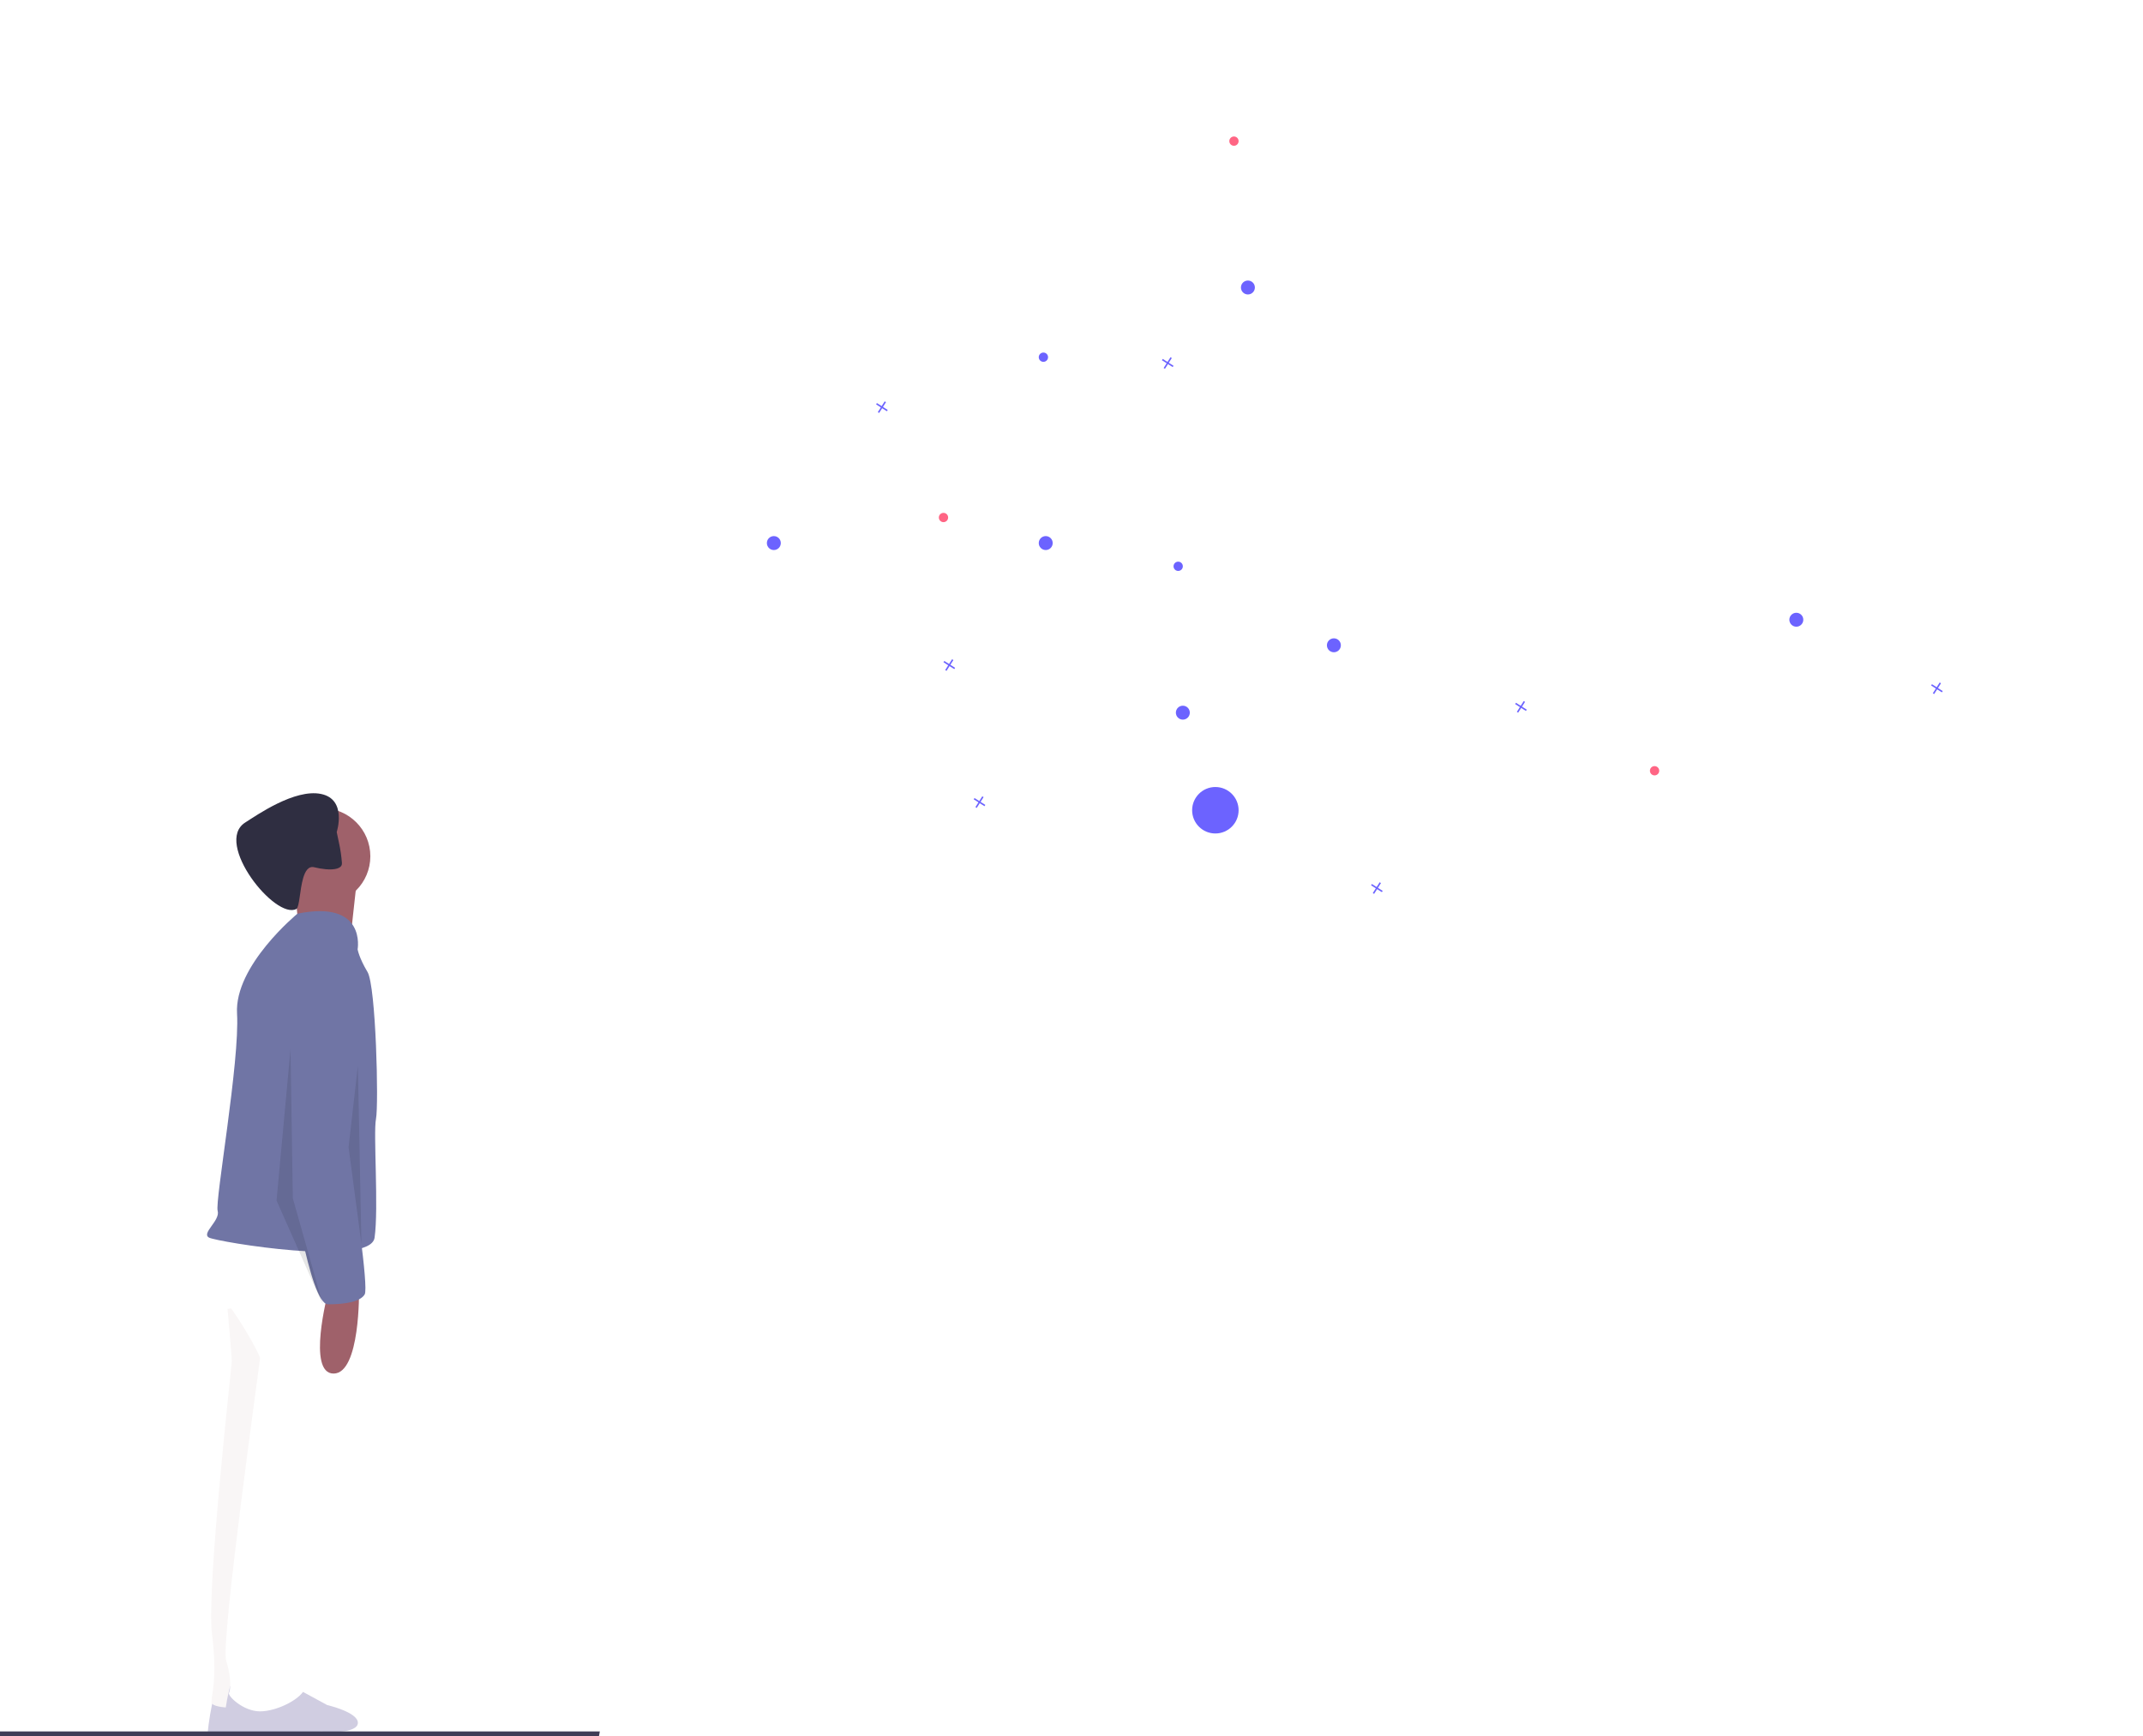 <svg width="374" height="303" viewBox="0 0 374 303" fill="none" xmlns="http://www.w3.org/2000/svg">
<g clip-path="url(#clip0)">
<path d="M114.369 96.186C113.282 137.036 167.752 178.736 235.743 178.736C303.734 178.736 412.01 98.203 360.586 96.186C261.498 92.301 227.542 51.277 237.477 22.195C255.271 -29.887 116.508 15.753 114.369 96.186Z" fill="white"/>
<path d="M204.809 63.833L203.98 63.305L204.508 62.477L204.281 62.333L203.754 63.162L202.925 62.634L202.781 62.86L203.61 63.388L203.083 64.216L203.309 64.36L203.836 63.532L204.665 64.058L204.809 63.833Z" fill="#6C63FF"/>
<path d="M266.454 123.836L265.625 123.309L266.152 122.48L265.926 122.336L265.399 123.165L264.57 122.638L264.426 122.863L265.255 123.391L264.727 124.22L264.953 124.364L265.481 123.535L266.31 124.062L266.454 123.836Z" fill="#6C63FF"/>
<path d="M166.686 116.539L165.857 116.011L166.385 115.182L166.158 115.039L165.631 115.868L164.802 115.34L164.658 115.566L165.487 116.093L164.96 116.922L165.186 117.066L165.713 116.237L166.542 116.764L166.686 116.539Z" fill="#6C63FF"/>
<path d="M241.309 155.46L240.48 154.932L241.008 154.103L240.781 153.96L240.254 154.789L239.425 154.261L239.281 154.487L240.11 155.014L239.583 155.843L239.809 155.987L240.336 155.158L241.165 155.685L241.309 155.46Z" fill="#6C63FF"/>
<path d="M171.958 140.459L171.129 139.931L171.657 139.103L171.431 138.959L170.904 139.788L170.075 139.26L169.931 139.486L170.76 140.014L170.232 140.842L170.458 140.986L170.986 140.158L171.814 140.685L171.958 140.459Z" fill="#6C63FF"/>
<path d="M339.048 120.593L338.219 120.065L338.747 119.237L338.521 119.093L337.993 119.922L337.164 119.394L337.021 119.62L337.849 120.148L337.322 120.976L337.548 121.12L338.075 120.292L338.904 120.819L339.048 120.593Z" fill="#6C63FF"/>
<path d="M154.925 71.536L154.096 71.009L154.624 70.18L154.398 70.036L153.87 70.865L153.041 70.338L152.897 70.563L153.726 71.091L153.199 71.92L153.425 72.064L153.952 71.235L154.781 71.762L154.925 71.536Z" fill="#6C63FF"/>
<path d="M224.275 80.65L223.115 79.912L223.853 78.751L223.537 78.55L222.798 79.71L221.638 78.972L221.437 79.289L222.597 80.026L221.859 81.187L222.175 81.388L222.914 80.228L224.074 80.966L224.275 80.65Z" fill="white"/>
<path d="M182.503 95.984C183.175 95.984 183.719 95.439 183.719 94.767C183.719 94.096 183.175 93.551 182.503 93.551C181.831 93.551 181.286 94.096 181.286 94.767C181.286 95.439 181.831 95.984 182.503 95.984Z" fill="#6C63FF"/>
<path d="M135.053 95.984C135.725 95.984 136.269 95.439 136.269 94.767C136.269 94.096 135.725 93.551 135.053 93.551C134.381 93.551 133.836 94.096 133.836 94.767C133.836 95.439 134.381 95.984 135.053 95.984Z" fill="#6C63FF"/>
<path d="M217.787 51.386C218.459 51.386 219.004 50.842 219.004 50.17C219.004 49.498 218.459 48.954 217.787 48.954C217.115 48.954 216.57 49.498 216.57 50.17C216.57 50.842 217.115 51.386 217.787 51.386Z" fill="#6C63FF"/>
<path d="M206.432 125.58C207.103 125.58 207.648 125.035 207.648 124.363C207.648 123.692 207.103 123.147 206.432 123.147C205.76 123.147 205.215 123.692 205.215 124.363C205.215 125.035 205.76 125.58 206.432 125.58Z" fill="#6C63FF"/>
<path d="M205.62 99.632C206.068 99.632 206.431 99.269 206.431 98.822C206.431 98.374 206.068 98.011 205.62 98.011C205.172 98.011 204.809 98.374 204.809 98.822C204.809 99.269 205.172 99.632 205.62 99.632Z" fill="#6C63FF"/>
<path d="M288.759 135.31C289.207 135.31 289.57 134.947 289.57 134.499C289.57 134.052 289.207 133.688 288.759 133.688C288.311 133.688 287.948 134.052 287.948 134.499C287.948 134.947 288.311 135.31 288.759 135.31Z" fill="#FF6584"/>
<path d="M164.659 91.118C165.107 91.118 165.47 90.755 165.47 90.307C165.47 89.86 165.107 89.497 164.659 89.497C164.211 89.497 163.848 89.86 163.848 90.307C163.848 90.755 164.211 91.118 164.659 91.118Z" fill="#FF6584"/>
<path d="M215.353 25.439C215.801 25.439 216.164 25.076 216.164 24.628C216.164 24.18 215.801 23.817 215.353 23.817C214.905 23.817 214.542 24.18 214.542 24.628C214.542 25.076 214.905 25.439 215.353 25.439Z" fill="#FF6584"/>
<path d="M182.097 63.144C182.545 63.144 182.908 62.781 182.908 62.333C182.908 61.885 182.545 61.522 182.097 61.522C181.649 61.522 181.286 61.885 181.286 62.333C181.286 62.781 181.649 63.144 182.097 63.144Z" fill="#6C63FF"/>
<path d="M192.236 35.98C192.684 35.98 193.047 35.617 193.047 35.169C193.047 34.721 192.684 34.358 192.236 34.358C191.788 34.358 191.425 34.721 191.425 35.169C191.425 35.617 191.788 35.98 192.236 35.98Z" fill="white"/>
<path d="M313.499 109.363C314.171 109.363 314.716 108.818 314.716 108.146C314.716 107.475 314.171 106.93 313.499 106.93C312.827 106.93 312.282 107.475 312.282 108.146C312.282 108.818 312.827 109.363 313.499 109.363Z" fill="#6C63FF"/>
<path d="M232.792 113.822C233.464 113.822 234.009 113.278 234.009 112.606C234.009 111.934 233.464 111.39 232.792 111.39C232.12 111.39 231.575 111.934 231.575 112.606C231.575 113.278 232.12 113.822 232.792 113.822Z" fill="#6C63FF"/>
<path d="M212.108 145.446C214.348 145.446 216.164 143.631 216.164 141.391C216.164 139.152 214.348 137.337 212.108 137.337C209.868 137.337 208.053 139.152 208.053 141.391C208.053 143.631 209.868 145.446 212.108 145.446Z" fill="#6C63FF"/>
<path d="M261.182 98.416C261.853 98.416 262.398 97.871 262.398 97.2C262.398 96.528 261.853 95.983 261.182 95.983C260.51 95.983 259.965 96.528 259.965 97.2C259.965 97.871 260.51 98.416 261.182 98.416Z" fill="white"/>
<g filter="url(#filter0_i)">
<path d="M37.283 292.158C37.283 292.158 35.013 301.647 37.077 302.06C39.14 302.472 49.251 302.339 51.728 302.752C54.204 303.164 59.363 302.472 59.363 300.616C59.363 298.759 53.998 297.521 53.998 297.521C53.998 297.521 46.362 293.396 46.156 293.189C45.95 292.983 37.283 292.158 37.283 292.158Z" fill="#D0CDE1"/>
</g>
<g filter="url(#filter1_d)">
<path d="M39.714 224.401C39.714 224.401 40.454 232.787 40.454 233.527C40.454 234.267 36.013 273.236 36.999 281.129C37.986 289.021 36.908 291.542 36.908 293.022C36.908 294.502 44.895 293.954 44.895 293.954L53.53 239.446L49.089 223.168L39.714 224.401Z" fill="#F9F6F6"/>
</g>
<path d="M40.171 294.235C40.171 294.235 38.108 301.661 40.171 302.074C42.235 302.487 52.346 301.601 54.822 302.014C57.298 302.426 62.457 302.487 62.457 300.63C62.457 298.773 57.092 297.536 57.092 297.536C57.092 297.536 49.457 293.41 49.251 293.204C49.044 292.997 40.171 294.235 40.171 294.235Z" fill="#D0CDE1"/>
<path d="M37.492 214.536C37.492 214.536 34.532 221.688 37.986 225.388C41.44 229.088 45.388 236.487 45.388 236.98C45.388 237.473 38.479 286.555 39.466 289.761C40.453 292.968 40.206 294.941 39.96 295.434C39.713 295.927 42.427 298.64 45.388 298.64C48.348 298.64 52.789 296.421 53.282 294.448C53.776 292.474 52.542 275.456 52.789 272.25C53.036 269.044 62.905 217.742 61.671 216.509C60.438 215.276 37.492 214.536 37.492 214.536Z" fill="white"/>
<path d="M56.243 157.808C60.876 157.808 64.632 154.054 64.632 149.423C64.632 144.791 60.876 141.037 56.243 141.037C51.61 141.037 47.855 144.791 47.855 149.423C47.855 154.054 51.61 157.808 56.243 157.808Z" fill="#9F616A"/>
<path d="M51.062 153.616C51.062 153.616 52.789 162.741 51.555 163.728C50.321 164.715 60.93 166.194 60.93 166.194C60.93 166.194 62.164 154.109 62.411 152.876C62.657 151.642 51.062 153.616 51.062 153.616Z" fill="#9F616A"/>
<path d="M62.411 165.665C62.411 165.665 64.002 156.974 51.913 159.441C51.913 159.441 40.875 168.488 41.369 176.874C41.862 185.26 37.492 209.567 37.986 211.293C38.479 213.02 35.025 215.239 36.505 215.979C37.986 216.719 64.631 221.159 65.372 215.979C66.112 210.8 65.125 197.728 65.618 195.261C66.112 192.795 65.618 172.077 64.138 169.611C62.658 167.144 62.411 165.665 62.411 165.665Z" fill="#7075A5"/>
<path d="M57.229 225.635C57.229 225.635 53.528 239.693 58.216 239.693C62.904 239.693 62.657 225.141 62.657 225.141L57.229 225.635Z" fill="#9F616A"/>
<path d="M59.66 150.822C59.553 151.529 58.461 151.823 56.857 151.685L56.855 151.685C56.176 151.621 55.502 151.506 54.841 151.34C53.84 151.094 53.276 151.984 52.913 153.217C52.316 155.249 52.27 158.218 51.745 158.605C48.079 160.631 37.246 147.049 42.797 143.532C44.774 142.28 51.43 137.604 56.028 138.549C60.626 139.493 58.764 145.199 58.764 145.199C58.764 145.199 58.933 145.948 59.124 146.909C59.397 148.121 59.581 149.351 59.675 150.59C59.675 150.667 59.67 150.745 59.66 150.822Z" fill="#2F2E41"/>
<path d="M60.191 167.921C60.191 167.921 51.802 167.427 51.062 179.759C50.322 192.092 50.569 203.684 50.569 203.93C50.569 204.177 54.023 227.608 57.23 227.608C60.438 227.608 62.905 227.115 63.645 225.881C64.385 224.648 61.671 206.89 61.671 206.89C61.671 206.89 60.438 188.145 62.411 182.226C64.385 176.306 64.632 168.661 60.191 167.921Z" fill="#7075A5"/>
<path opacity="0.1" d="M50.697 183.151L48.264 209.504L56.375 227.748L51.103 209.098L50.697 182.746" fill="black"/>
<path opacity="0.1" d="M62.457 185.989L63.077 217.057L60.835 200.179L62.457 185.989Z" fill="black"/>
<path d="M104.528 303H0V302.146H104.683L104.528 303Z" fill="#3F3D56"/>
</g>
<defs>
<filter id="filter0_i" x="36.21" y="292.158" width="23.153" height="14.709" filterUnits="userSpaceOnUse" color-interpolation-filters="sRGB">
<feFlood flood-opacity="0" result="BackgroundImageFix"/>
<feBlend mode="normal" in="SourceGraphic" in2="BackgroundImageFix" result="shape"/>
<feColorMatrix in="SourceAlpha" type="matrix" values="0 0 0 0 0 0 0 0 0 0 0 0 0 0 0 0 0 0 127 0" result="hardAlpha"/>
<feOffset dy="4"/>
<feGaussianBlur stdDeviation="2"/>
<feComposite in2="hardAlpha" operator="arithmetic" k2="-1" k3="1"/>
<feColorMatrix type="matrix" values="0 0 0 0 0 0 0 0 0 0 0 0 0 0 0 0 0 0 0.25 0"/>
<feBlend mode="normal" in2="shape" result="effect1_innerShadow"/>
</filter>
<filter id="filter1_d" x="32.856" y="223.168" width="24.673" height="78.885" filterUnits="userSpaceOnUse" color-interpolation-filters="sRGB">
<feFlood flood-opacity="0" result="BackgroundImageFix"/>
<feColorMatrix in="SourceAlpha" type="matrix" values="0 0 0 0 0 0 0 0 0 0 0 0 0 0 0 0 0 0 127 0"/>
<feOffset dy="4"/>
<feGaussianBlur stdDeviation="2"/>
<feColorMatrix type="matrix" values="0 0 0 0 0 0 0 0 0 0 0 0 0 0 0 0 0 0 0.25 0"/>
<feBlend mode="normal" in2="BackgroundImageFix" result="effect1_dropShadow"/>
<feBlend mode="normal" in="SourceGraphic" in2="effect1_dropShadow" result="shape"/>
</filter>
<clipPath id="clip0">
<rect width="374" height="303" fill="white"/>
</clipPath>
</defs>
</svg>

